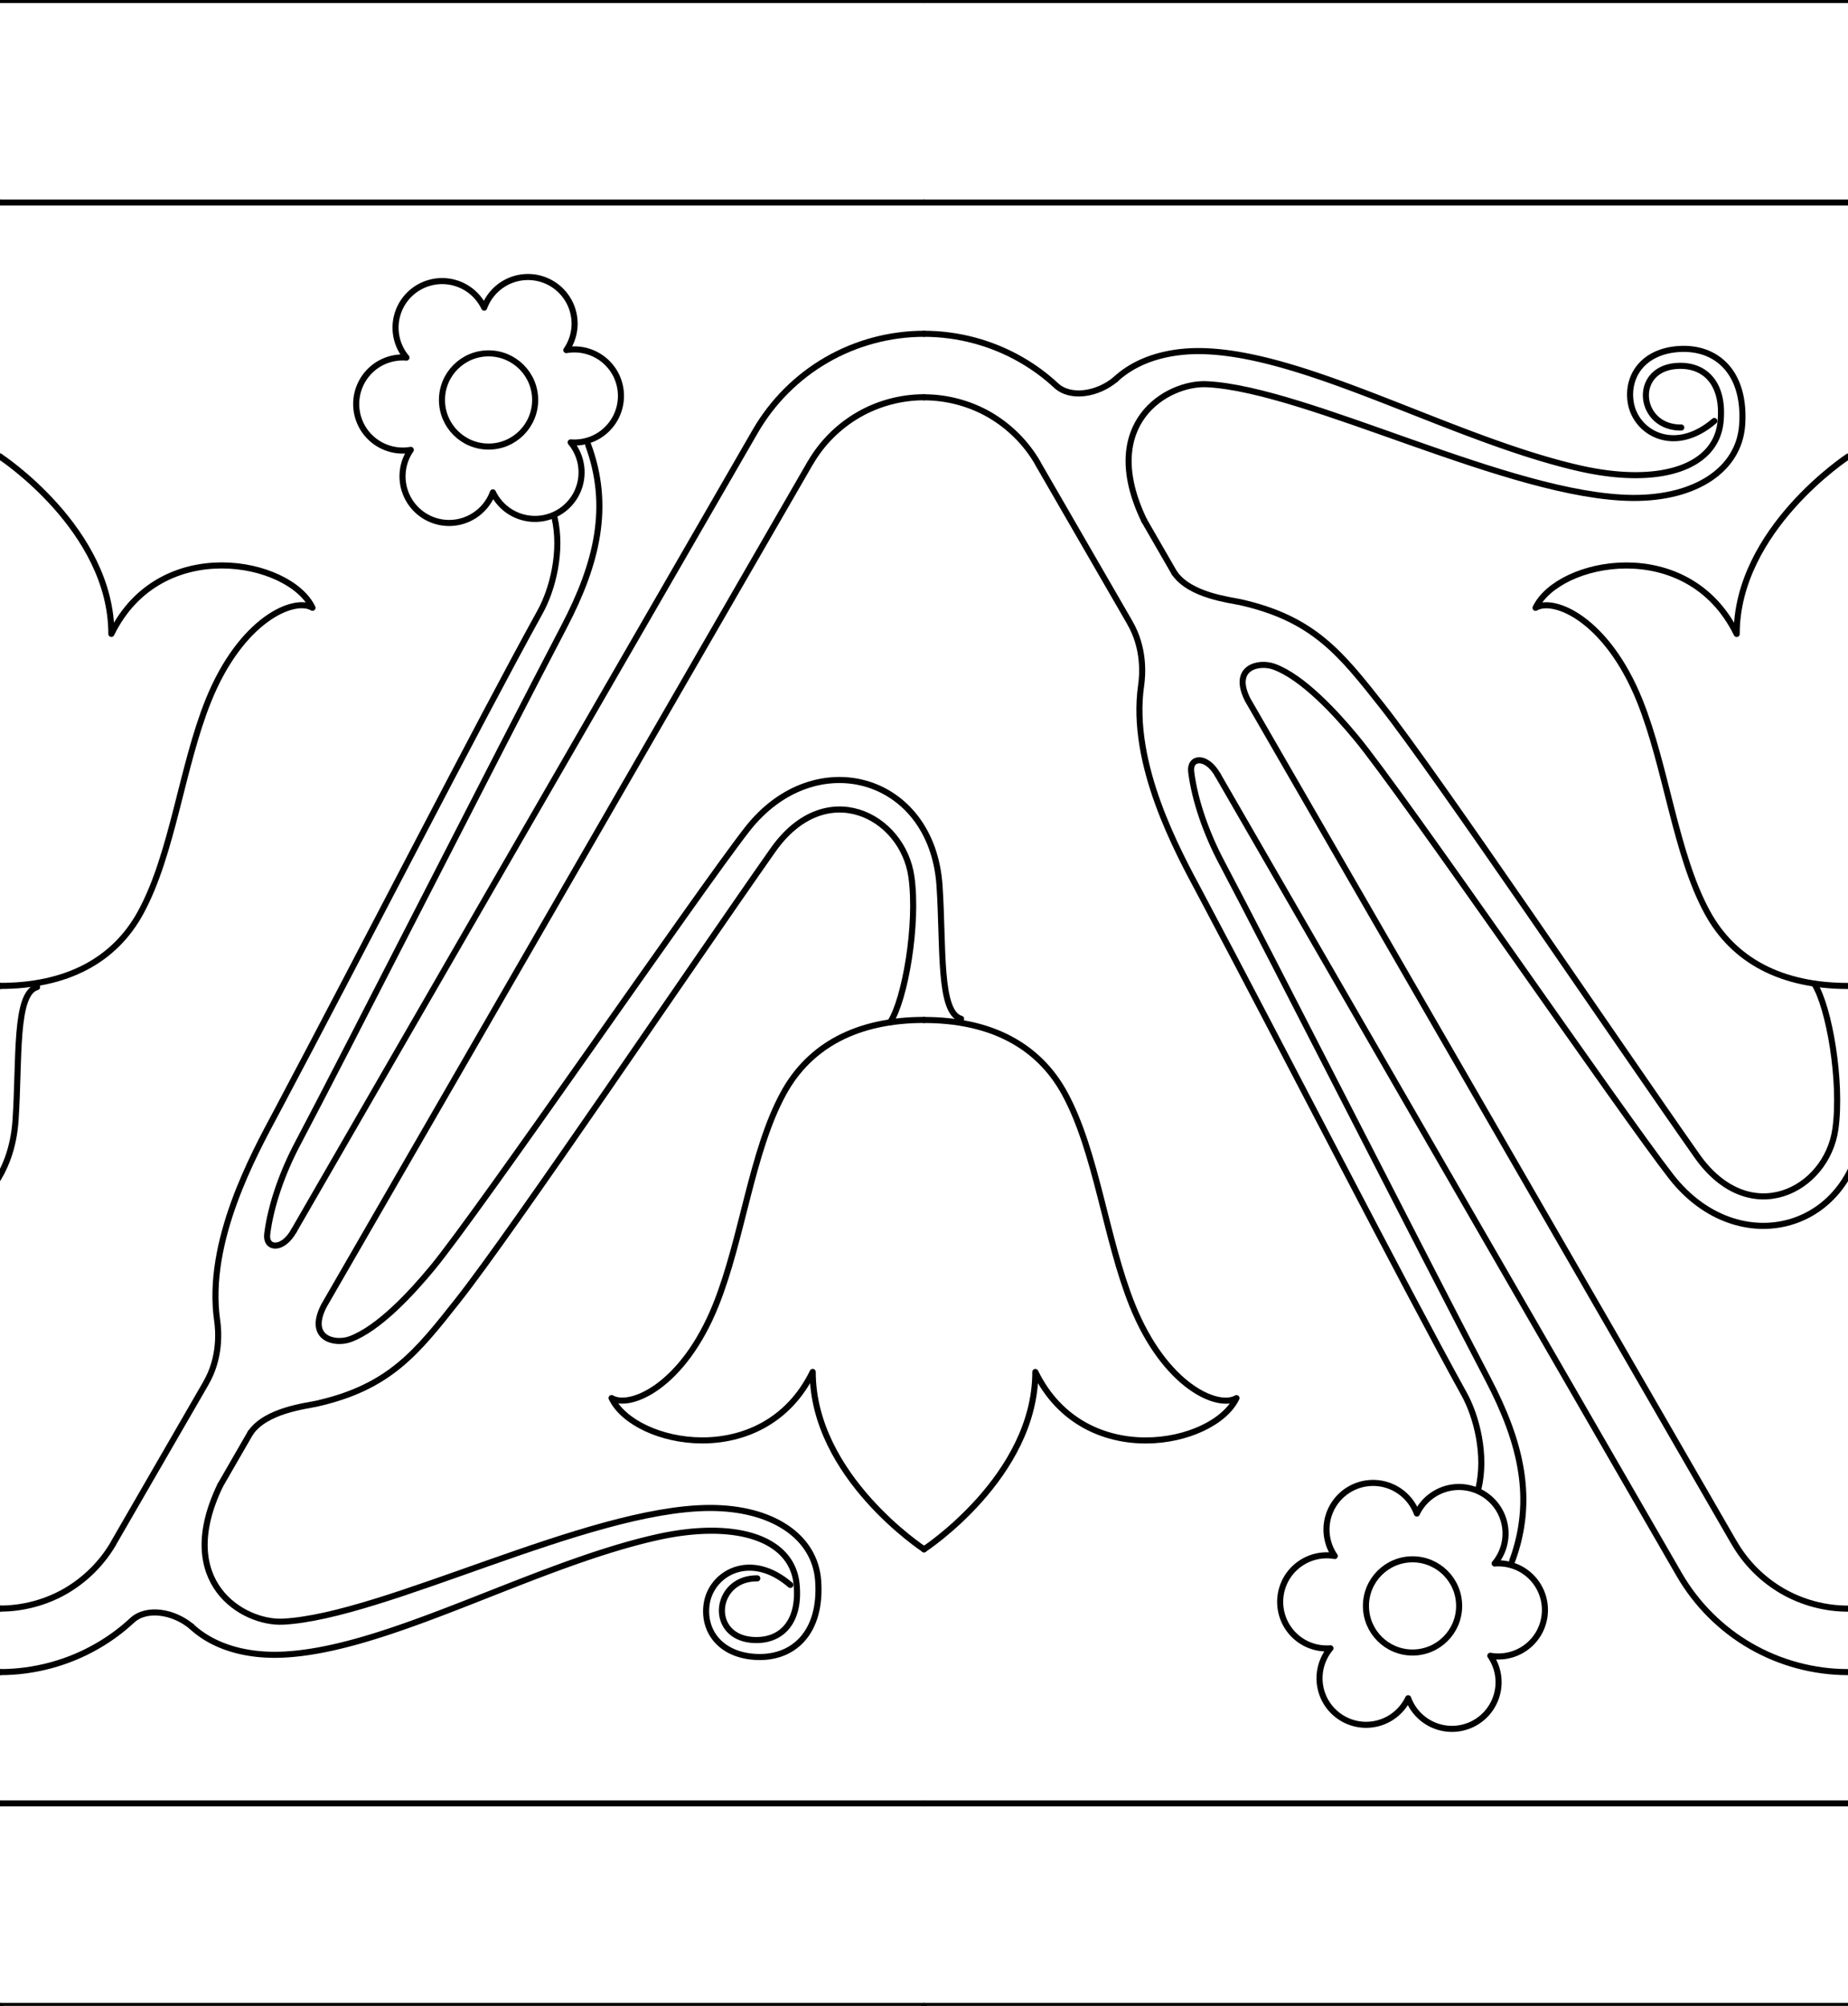 <svg xmlns="http://www.w3.org/2000/svg" xmlns:xlink="http://www.w3.org/1999/xlink" width="143.76" height="156" viewBox="0 0 38.037 41.275"><use xlink:href="#a" transform="matrix(1 0 0 -1 19.018 41.275)"/><use xlink:href="#a" transform="matrix(1 0 0 -1 -19.018 41.275)"/><g id="a" fill="none" stroke="#000" stroke-width=".125" stroke-linejoin="round" stroke-linecap="round"><path d="M15.548 8.87l-9.5 16.457m-1.81 3.135l-1.9 3.288M0 0h19.018M0 41.275h19.018M0 4.167h19.018M0 37.108h19.018M15.548 8.87c.35-.604.86-1.116 1.467-1.465.605-.35 1.304-.537 2.003-.537M0 33.1c.47 0 .942-.125 1.35-.36.408-.237.753-.58.99-.99M0 34.407c.7 0 1.398-.187 2.003-.537.258-.148.5-.326.717-.528.295-.273.85-.184 1.22.124M4.237 28.462c.307-.526.263-1.08.233-1.288-.235-1.627.76-3.43 1.22-4.29 1.707-3.213 4.17-8.018 5.424-10.288.26-.467.463-1.26.298-1.953"/><path d="M12.107 9.156c.463 1.256.19 2.425-.497 3.738-1.345 2.57-4.485 8.75-5.49 10.65-.3.568-.545 1.247-.62 1.848-.04.307.313.352.548-.065"/><path d="M0 20.287c1.37 0 2.355-.52 2.896-1.512.657-1.204.842-2.987 1.39-4.352.676-1.683 1.77-2.14 2.146-1.917-.468-.983-3.134-1.52-4.14.538C2.292 10.892 0 9.394 0 9.394" id="b"/><use xlink:href="#b" transform="rotate(180 9.51 20.637)"/><circle cx="10.056" cy="8.23" r=".959"/><path d="M10.866 5.7a.96.96 0 0 0-.9.63.96.96 0 0 0-.386-.418.96.96 0 0 0-1.31.35.96.96 0 0 0 .096 1.096.96.96 0 0 0-.556.125.96.96 0 0 0-.35 1.31.96.96 0 0 0 .995.464.96.96 0 0 0-.17.544.96.96 0 0 0 .96.96.96.96 0 0 0 .9-.63.96.96 0 0 0 .387.418.96.96 0 0 0 1.31-.35.96.96 0 0 0-.096-1.096.96.96 0 0 0 .555-.125.96.96 0 0 0 .352-1.31.96.96 0 0 0-.996-.464.96.96 0 0 0 .17-.544.96.96 0 0 0-.96-.96zM3.94 33.466c.47.437 1.15.61 1.86.582 2.15-.085 5.117-1.824 7.696-2.41 1.62-.368 2.807 0 2.9.96.077.79-.327 1.19-.912 1.146-.913-.07-.78-1.276.103-1.266"/><path d="M4.533 30.563c-.965 2.002.476 2.846 1.29 2.806 2.08-.103 6.262-2.326 8.772-2.34 1.294-.007 2.18.585 2.245 1.497.077 1.074-.516 1.622-1.31 1.567-.724-.05-1.07-.555-.983-1.1.1-.624.9-1.086 1.72-.38M5.156 29.484c.316-.463 1.145-.553 1.356-.6 1.51-.34 2.066-1.056 2.915-2.13 1.125-1.423 4.828-6.91 6.483-9.262 1.082-1.536 2.674-.715 2.85.554.135.98-.132 2.514-.435 2.985"/><path d="M4.533 30.563l.623-1.08m1.52-2.63l10.003-17.33M16.68 9.524c.235-.408.58-.752.988-.988.408-.236.88-.362 1.35-.362M6.675 26.853c-.362.687.21.82.532.703.586-.215 1.26-.944 1.69-1.464.96-1.158 5.486-7.753 6.484-9.03 1.386-1.773 3.804-1.11 3.957 1.162.084 1.255-.02 2.61.444 2.74"/></g></svg>
